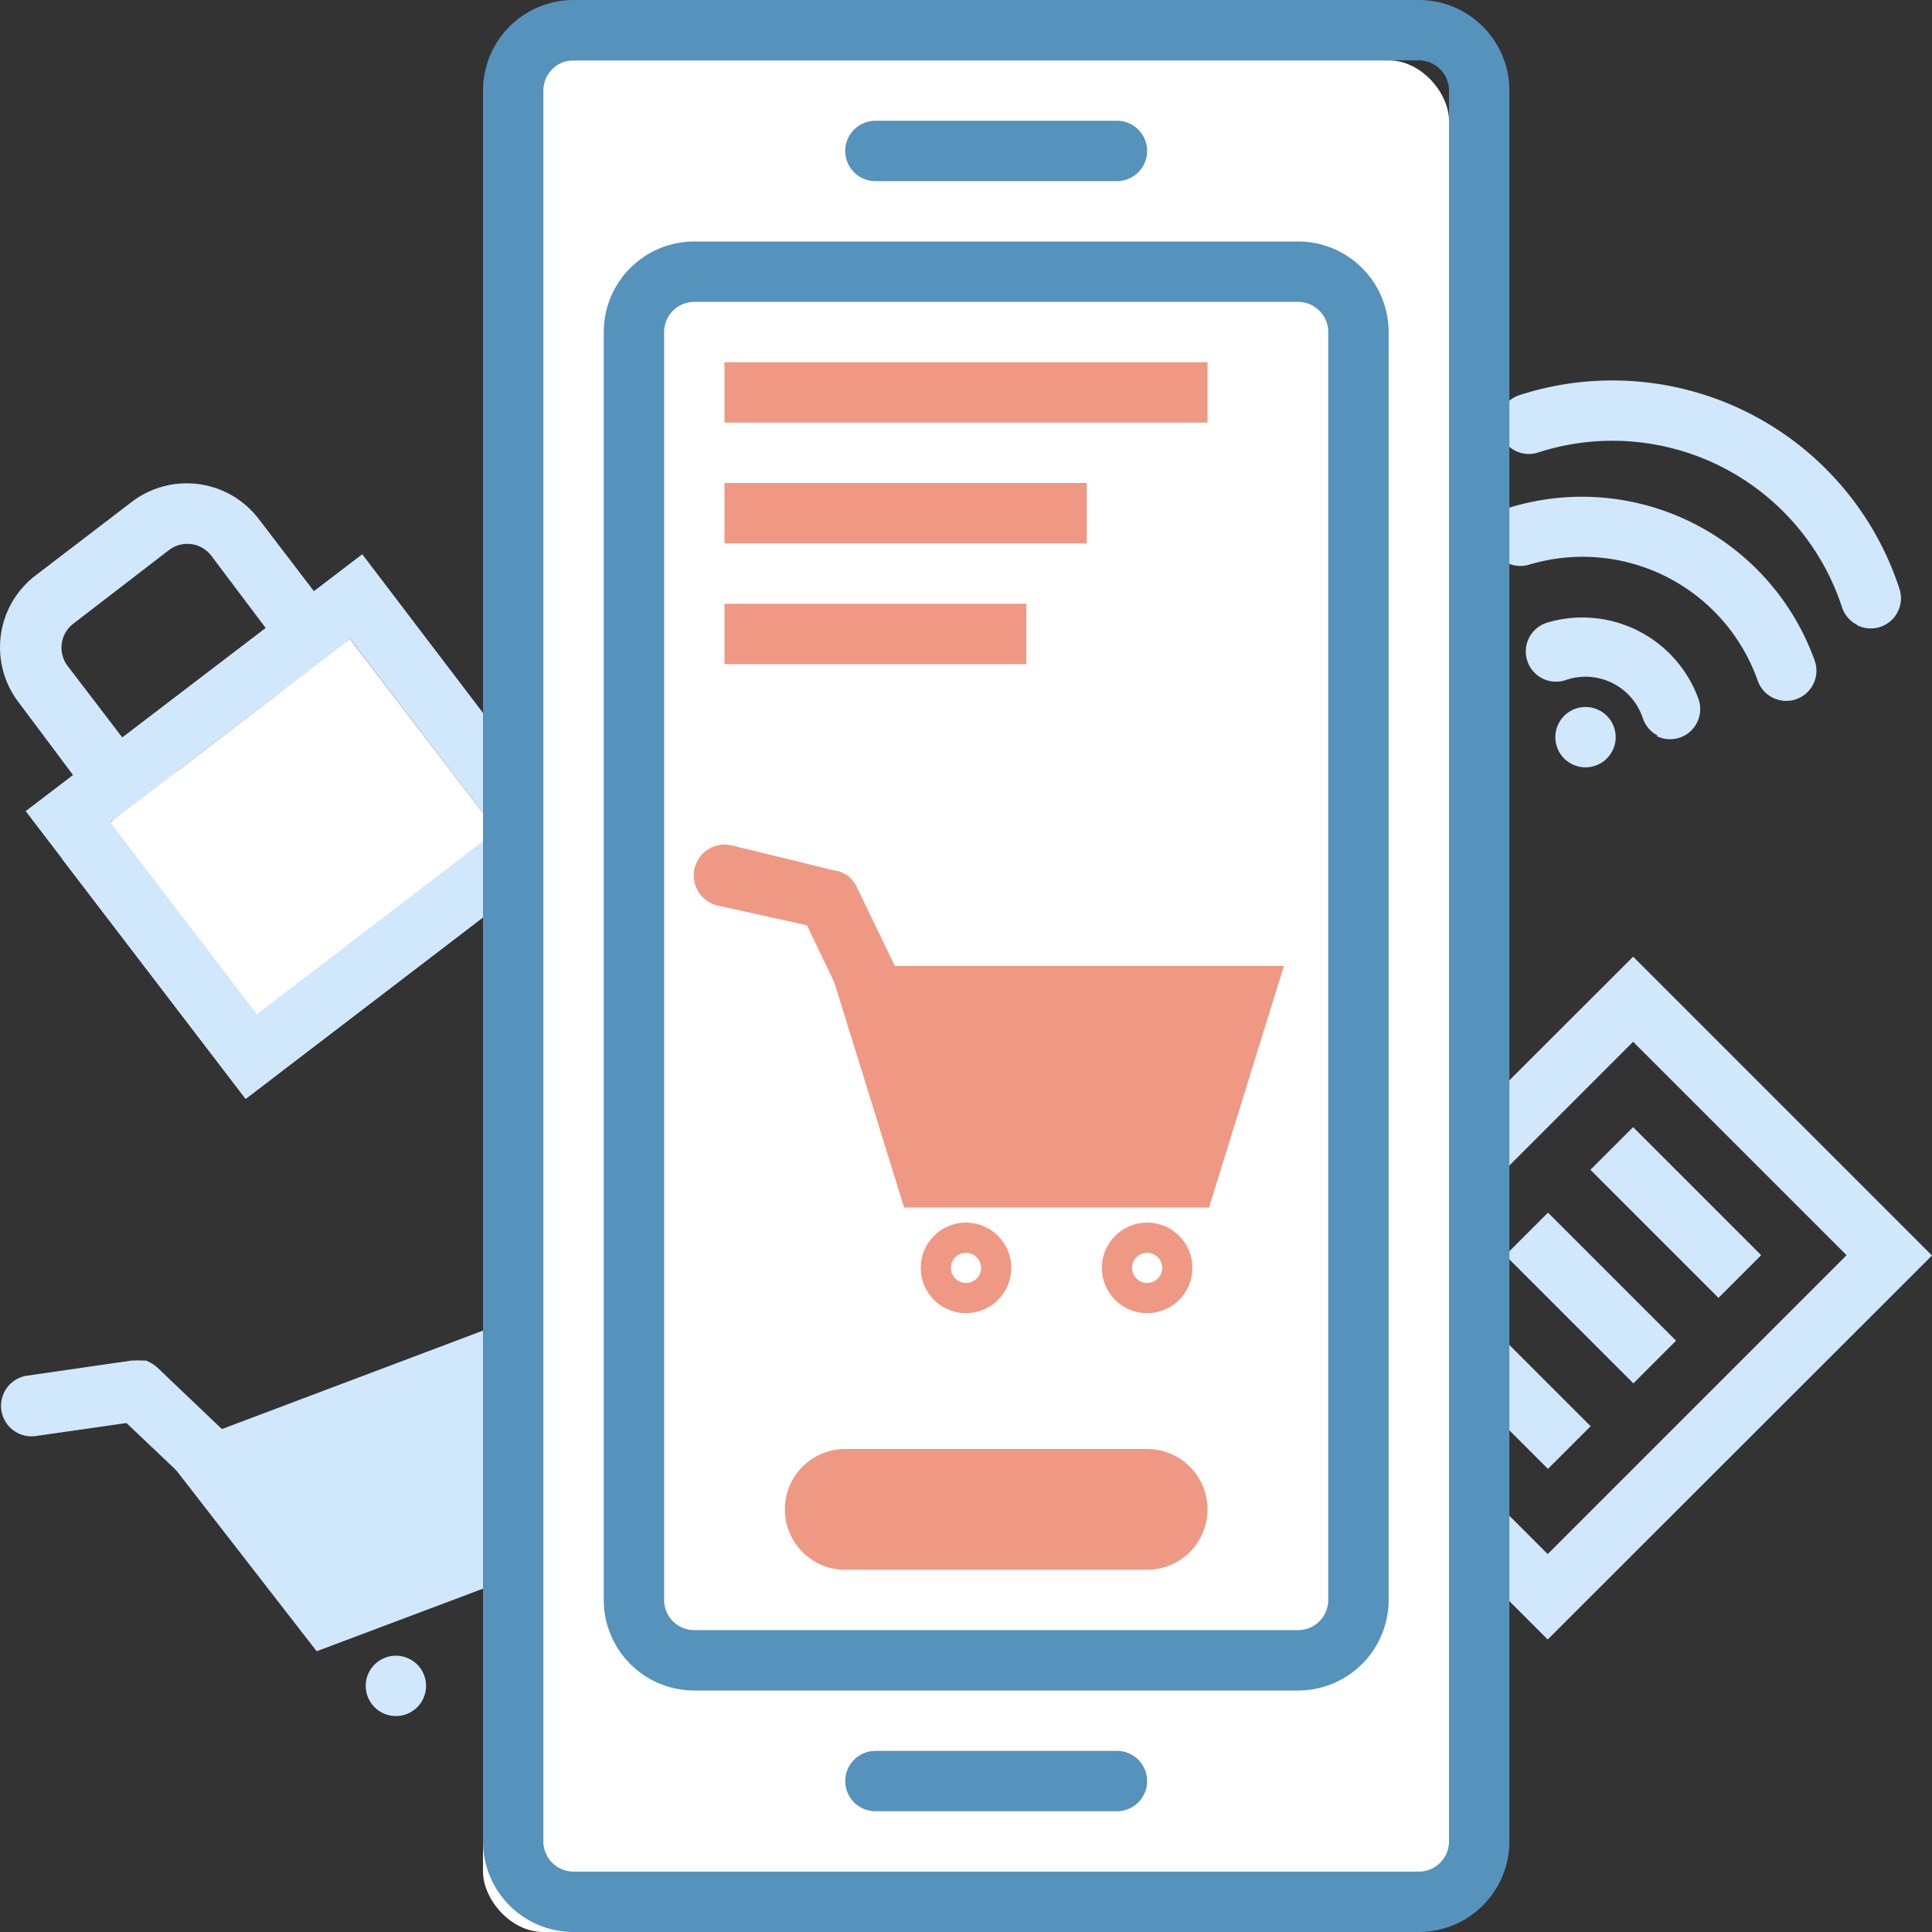 <svg id="shoping" xmlns="http://www.w3.org/2000/svg" width="64" height="64" viewBox="0 0 64 64"><rect x="0" y="0" width="64" height="64" fill="#333333" stroke="none"/><defs><style>.cls-1{fill:#d0e7fc;}.cls-2{fill:#fff;}.cls-3{fill:#5592bc;}.cls-4{fill:#ef9884;}.cls-5{fill:none;stroke:#ef9884;stroke-miterlimit:10;}</style></defs><title>shoping</title><circle class="cls-1" cx="52.52" cy="24.41" r="1" transform="translate(7.06 60.3) rotate(-63.21)"/><path class="cls-1" d="M54.92,24.37a1,1,0,0,1-.5-.58,2,2,0,0,0-2.53-1.27,1,1,0,1,1-.62-1.9,4.09,4.09,0,0,1,5,2.55,1,1,0,0,1-1.4,1.21Z"/><path class="cls-1" d="M58.72,23.11a1,1,0,0,1-.5-.58,6.15,6.15,0,0,0-7.58-3.82,1,1,0,0,1-.62-1.9,8.19,8.19,0,0,1,10.1,5.09,1,1,0,0,1-1.4,1.21Z"/><path class="cls-1" d="M61.52,20.7a1,1,0,0,1-.5-.58A8,8,0,0,0,50.92,15a1,1,0,0,1-.62-1.9A10,10,0,0,1,62.92,19.5a1,1,0,0,1-1.4,1.21Z"/><polygon class="cls-1" points="19.95 51.14 10.49 54.7 5.36 48.09 19.44 42.78 19.95 51.14"/><path class="cls-1" d="M7.95,47.91,5.2,45.29l0,0A1,1,0,0,0,5,45.15l-.16-.08-.19,0a.82.82,0,0,0-.2,0H4.36l-3.46.5a1,1,0,0,0,.29,2l3-.43,2.4,2.28a1,1,0,0,0,1,.21A1,1,0,0,0,8,49.32,1,1,0,0,0,7.95,47.91Z"/><circle class="cls-1" cx="18.73" cy="53.73" r="1" transform="translate(-17.75 10.06) rotate(-20.65)"/><circle class="cls-1" cx="13.12" cy="55.85" r="1" transform="translate(-18.9 8.24) rotate(-20.7)"/><path class="cls-1" d="M51.27,54.31l-9.9-9.9L54.1,31.69l9.9,9.9Zm-7.07-9.9,7.07,7.07,9.9-9.9L54.1,34.51Z"/><rect class="cls-1" x="51.69" y="40" width="2" height="6" transform="translate(-14.97 49.85) rotate(-45)"/><rect class="cls-1" x="54.52" y="37.17" width="2" height="6" transform="translate(-12.15 51.02) rotate(-45)"/><rect class="cls-1" x="48.86" y="42.83" width="2" height="6" transform="translate(-17.8 48.68) rotate(-45)"/><path class="cls-1" d="M10.43,24.58,7.25,27A3,3,0,0,1,3,26.45L.62,23.27a3,3,0,0,1,.56-4.21l3.18-2.43a3,3,0,0,1,4.21.56L11,20.37A3,3,0,0,1,10.43,24.58Zm-8-3.92a1,1,0,0,0-.19,1.4l2.43,3.18a1,1,0,0,0,1.4.19L9.21,23a1,1,0,0,0,.19-1.4L7,18.41a1,1,0,0,0-1.4-.19Z"/><rect class="cls-2" x="3.87" y="23.78" width="12" height="10" transform="translate(-15.46 11.92) rotate(-37.41)"/><path class="cls-1" d="M19.26,27.9,8.14,36.4.85,26.87,12,18.36ZM8.51,33.6l7.94-6.08L11.6,21.17,3.65,27.24Z"/><rect class="cls-2" x="16" y="2" width="32" height="62" rx="2" ry="2"/><path class="cls-3" d="M47,64H19a3,3,0,0,1-3-3V3a3,3,0,0,1,3-3H47a3,3,0,0,1,3,3V61A3,3,0,0,1,47,64ZM19,2a1,1,0,0,0-1,1V61a1,1,0,0,0,1,1H47a1,1,0,0,0,1-1V3a1,1,0,0,0-1-1Z"/><rect class="cls-2" x="20" y="10" width="24" height="46" rx="2" ry="2"/><path class="cls-3" d="M43,56H23a3,3,0,0,1-3-3V11a3,3,0,0,1,3-3H43a3,3,0,0,1,3,3V53A3,3,0,0,1,43,56ZM23,10a1,1,0,0,0-1,1V53a1,1,0,0,0,1,1H43a1,1,0,0,0,1-1V11a1,1,0,0,0-1-1Z"/><polygon class="cls-4" points="40.05 40 29.95 40 27.47 32 42.53 32 40.05 40"/><path class="cls-4" d="M30,32.74l-1.65-3.42,0,0a.92.92,0,0,0-.12-.16.63.63,0,0,0-.29-.23,1,1,0,0,0-.18-.08l-.06,0L24.22,28a1,1,0,1,0-.43,2l2.94.65,1.44,3a1,1,0,0,0,.9.57,1,1,0,0,0,.43-.1A1,1,0,0,0,30,32.74Z"/><circle class="cls-5" cx="38" cy="42" r="1"/><circle class="cls-5" cx="32" cy="42" r="1"/><path class="cls-3" d="M38,59a1,1,0,0,1-1,1H29a1,1,0,0,1-1-1h0a1,1,0,0,1,1-1h8a1,1,0,0,1,1,1Z"/><path class="cls-3" d="M38,5a1,1,0,0,1-1,1H29a1,1,0,0,1-1-1h0a1,1,0,0,1,1-1h8a1,1,0,0,1,1,1Z"/><rect class="cls-4" x="24" y="12" width="16" height="2"/><rect class="cls-4" x="24" y="16" width="12" height="2"/><rect class="cls-4" x="24" y="20" width="10" height="2"/><path class="cls-4" d="M40,50a2,2,0,0,1-2,2H28a2,2,0,0,1-2-2h0a2,2,0,0,1,2-2H38a2,2,0,0,1,2,2Z"/></svg>